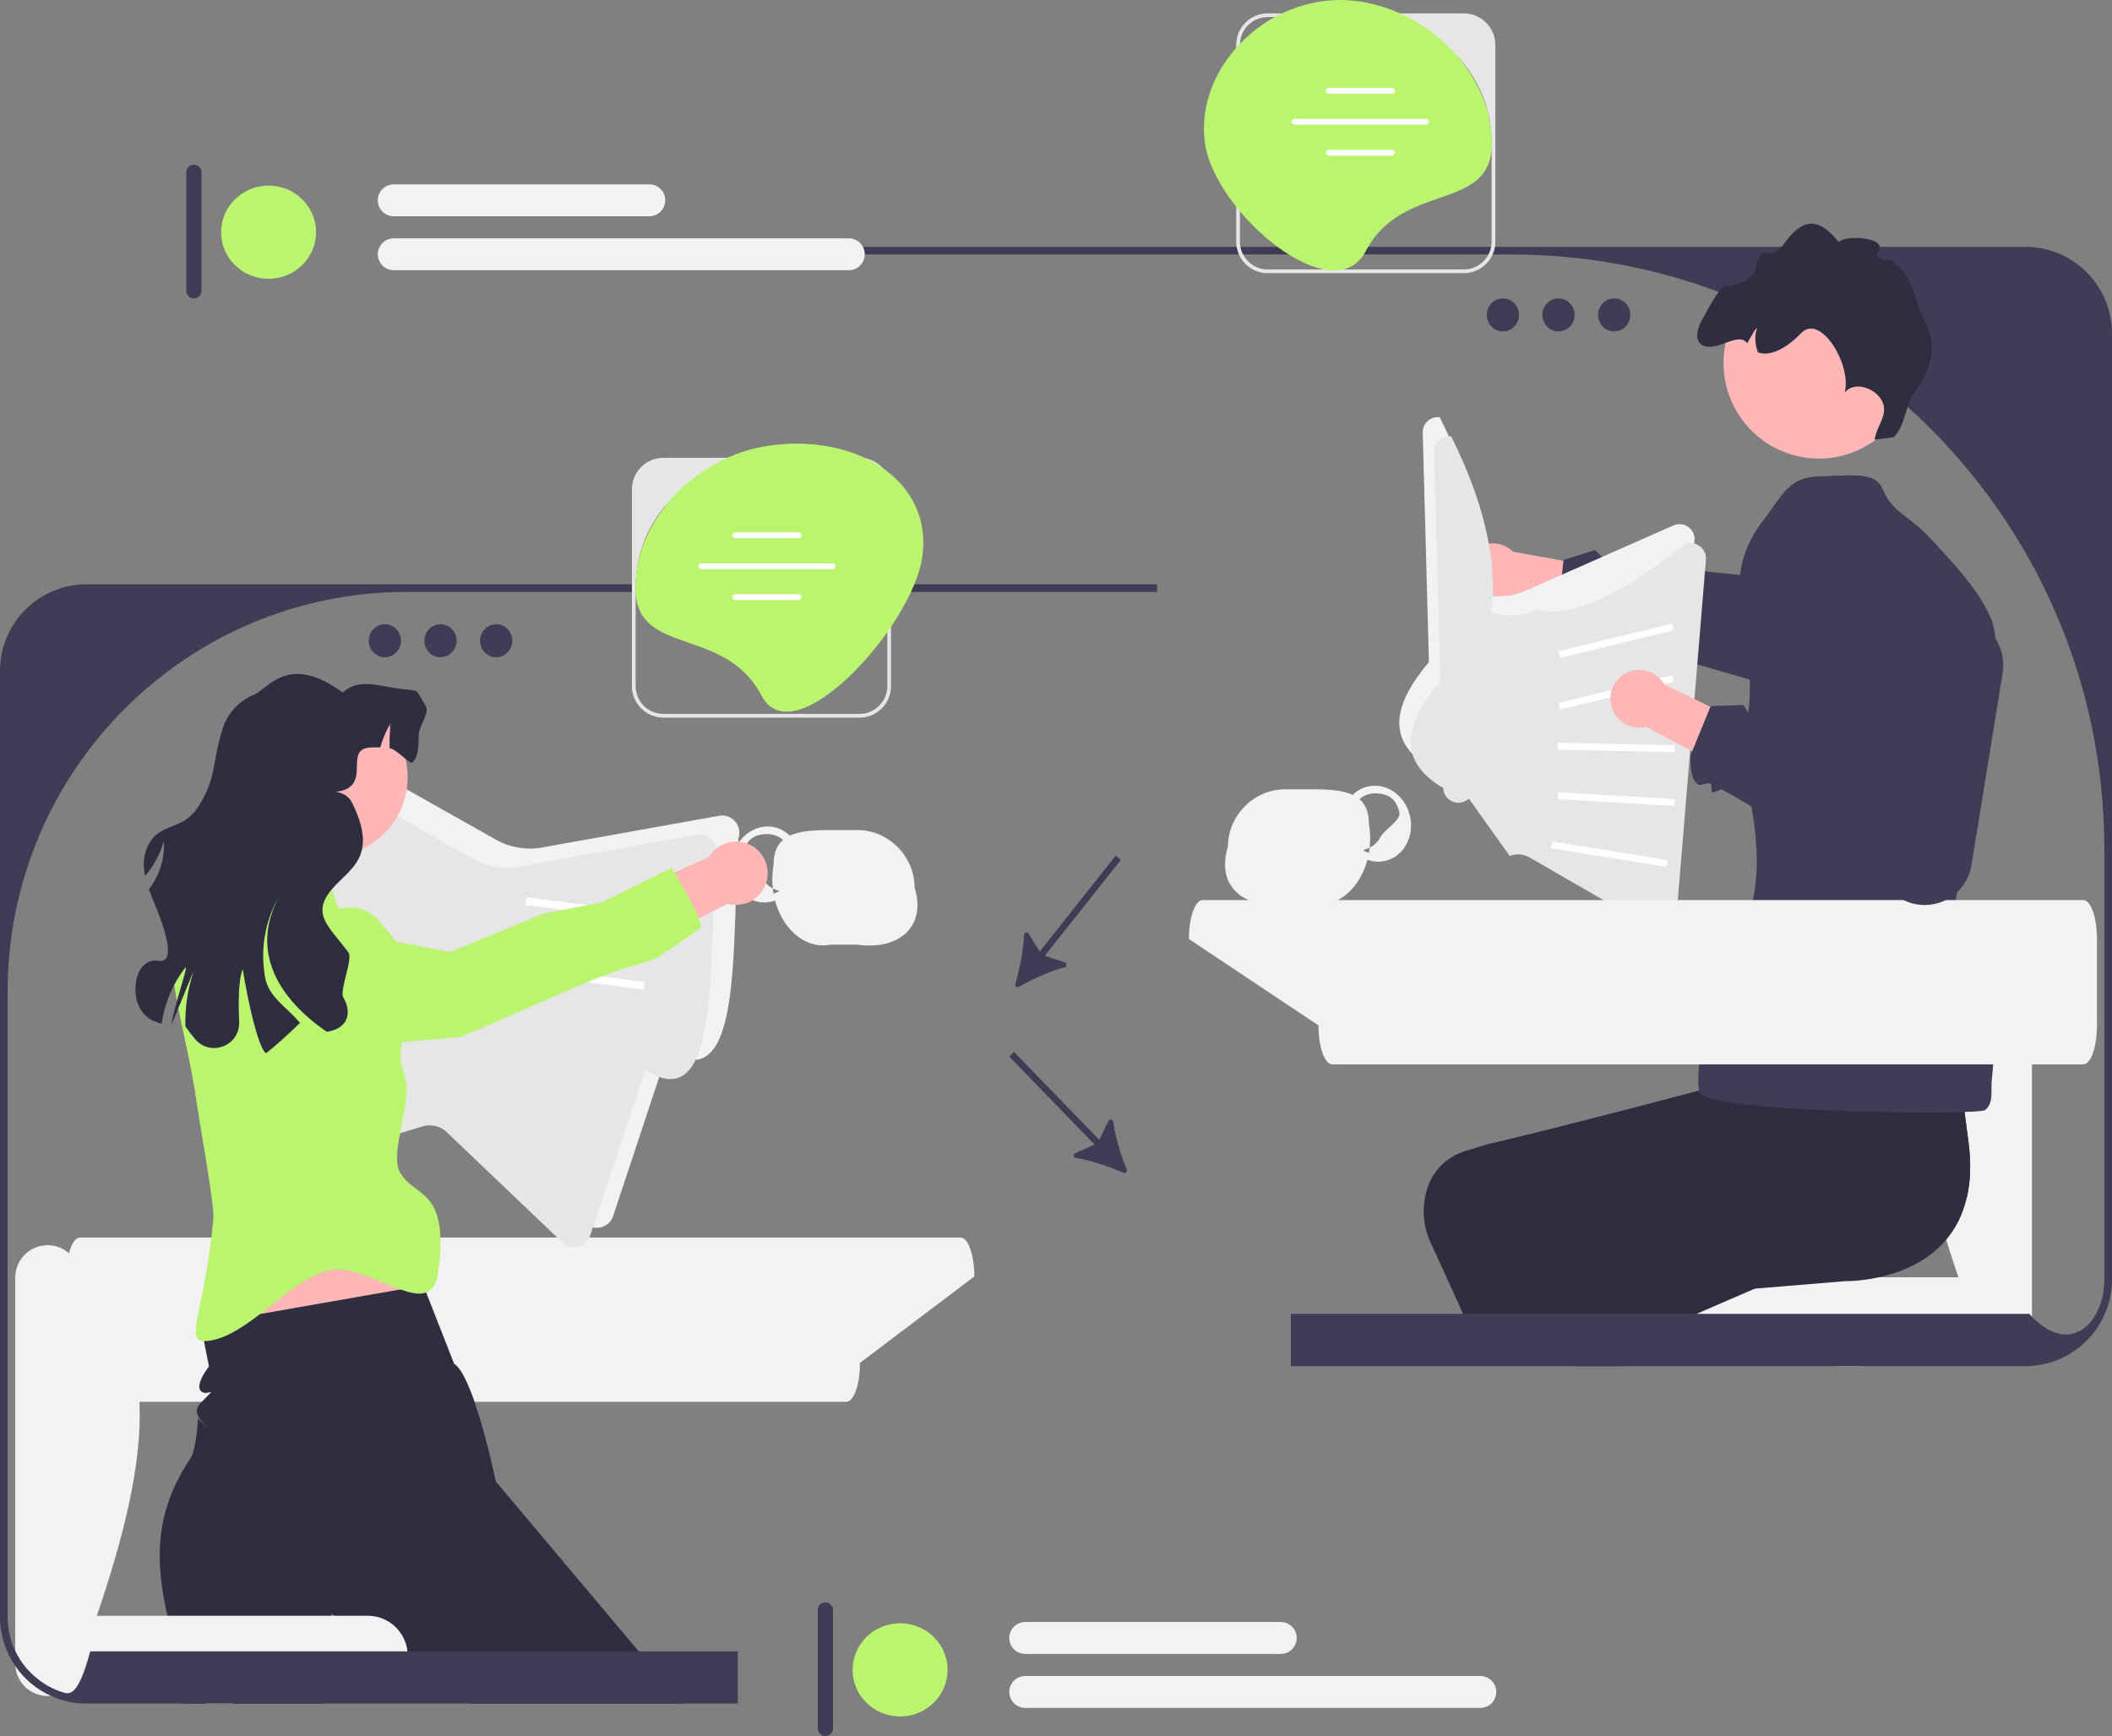 <svg width="236" height="194" viewBox="0 0 236 194" fill="none" xmlns="http://www.w3.org/2000/svg">
<rect x="0" y="0" width="236" height="194" fill="#808080" stroke="none"/>
<g clip-path="url(#clip0_1_253)">
<path d="M207.87 144.66H205.183V152.66H207.87V144.66Z" fill="#F2F2F2"/>
<path d="M221.493 150.814H191.562C189.337 150.814 187.533 149.006 187.533 146.775C187.533 144.544 189.337 142.736 191.562 142.736H221.493C223.719 142.736 225.523 144.544 225.523 146.775C225.523 149.006 223.719 150.814 221.493 150.814Z" fill="#F2F2F2"/>
<path d="M223.796 150.814C225.597 150.814 227.058 149.35 227.058 147.544V108.69C227.058 106.884 225.597 105.42 223.796 105.42C221.994 105.42 220.534 106.884 220.534 108.69C210.627 116.29 214.654 131.417 220.534 147.544C220.534 149.35 221.994 150.814 223.796 150.814Z" fill="#F2F2F2"/>
<path d="M219.797 133.736C219.354 135.726 218.52 137.297 217.472 138.534C215.339 141.066 212.316 142.214 209.931 142.735C207.789 143.205 206.163 143.166 206.163 143.166L196.092 143.999L188.133 144.656L180.136 145.318C180.592 147.239 181.026 149.446 181.439 151.806C181.486 152.088 181.537 152.374 181.589 152.66H165.348L165.075 151.806L163.406 146.62L160.021 139.205C159.403 137.997 159.092 136.678 159.092 135.35C159.092 134.466 159.233 133.587 159.51 132.733C159.514 132.72 159.514 132.708 159.518 132.695C160.17 130.723 161.779 129.211 163.772 128.609L166.178 127.879C173 126.283 182.559 123.794 189.849 121.865C195.939 120.251 200.44 119.022 200.44 119.022L200.452 118.936L201.713 110.296L214.279 109.191L218.362 108.828C218.362 108.828 218.273 109.255 218.307 110.787C218.307 110.881 218.307 110.979 218.311 111.077C218.32 111.376 218.333 111.718 218.35 112.098C218.354 112.226 218.362 112.358 218.371 112.495C218.384 112.759 218.401 113.041 218.422 113.344C218.422 113.365 218.422 113.387 218.426 113.408C218.448 113.788 218.477 114.202 218.516 114.646C218.524 114.83 218.541 115.017 218.558 115.21C218.639 116.179 218.741 117.288 218.873 118.552C218.882 118.68 218.895 118.808 218.912 118.936C218.929 119.137 218.95 119.338 218.971 119.542C219.014 119.901 219.052 120.268 219.095 120.652C219.099 120.691 219.103 120.725 219.108 120.763C219.146 121.101 219.188 121.446 219.227 121.805C219.274 122.193 219.32 122.59 219.372 122.996C219.401 123.269 219.435 123.551 219.474 123.841C219.491 123.978 219.508 124.119 219.525 124.259C219.546 124.409 219.563 124.563 219.584 124.716C219.619 124.989 219.653 125.271 219.691 125.557C219.772 126.193 219.861 126.851 219.951 127.534C220.279 129.954 220.185 132.007 219.797 133.736Z" fill="#2F2E41"/>
<path d="M219.797 133.736L216.506 135.162L199.009 142.735L196.092 143.999L188.93 147.098C189.134 148.178 189.351 149.245 189.585 150.295C189.696 150.803 189.807 151.307 189.926 151.806C189.994 152.092 190.058 152.374 190.13 152.66H175.636L175.525 151.806L175.103 148.464C174.264 147.712 173.77 146.274 173.472 144.746C173.174 143.222 173.068 141.595 172.995 140.468C172.995 140.455 172.995 140.438 172.991 140.426C172.872 138.342 176.93 136.959 178.552 135.662L180.545 135C184.663 132.135 190.782 127.798 196.705 123.585C198.949 121.988 201.168 120.409 203.233 118.936C209.654 114.352 214.653 110.77 214.653 110.77L214.279 109.191L218.362 108.828C218.362 108.828 218.273 109.255 218.307 110.787C218.307 110.881 218.307 110.979 218.311 111.077C218.32 111.38 218.333 111.718 218.35 112.098C218.354 112.226 218.362 112.358 218.371 112.495C218.384 112.759 218.401 113.041 218.422 113.344C218.422 113.365 218.422 113.387 218.426 113.408C218.448 113.788 218.477 114.202 218.516 114.646C218.524 114.83 218.541 115.017 218.558 115.21C218.635 116.179 218.737 117.284 218.873 118.552C218.882 118.68 218.895 118.808 218.912 118.936C218.929 119.137 218.95 119.338 218.971 119.542C219.014 119.901 219.052 120.272 219.095 120.652C219.099 120.691 219.103 120.725 219.108 120.763C219.146 121.101 219.188 121.446 219.227 121.805C219.274 122.193 219.32 122.59 219.372 122.996C219.406 123.273 219.44 123.555 219.474 123.841C219.491 123.978 219.508 124.119 219.525 124.259C219.546 124.409 219.563 124.563 219.584 124.716C219.619 124.989 219.653 125.271 219.691 125.557C219.772 126.193 219.861 126.851 219.951 127.534C220.279 129.954 220.185 132.007 219.797 133.736Z" fill="#2F2E41"/>
<path d="M222.418 113.213C223.087 116.077 222.818 118.041 222.554 120.841C222.456 121.874 222.793 123.36 221.792 124.056C220.936 124.641 190.145 124.363 189.86 121.973C189.536 119.27 190.166 116.436 191.482 113.998C193.862 109.584 195.225 104.18 195.923 100.342C197.401 92.279 194.071 87.899 195.315 79.856C195.527 78.486 195.57 77.188 195.519 75.946C195.349 71.63 194.02 67.968 194.442 64.249C194.616 62.721 195.085 61.184 196.051 59.588C196.337 59.114 196.664 58.636 197.043 58.154C199.241 55.345 199.815 53.227 203.631 53.232C204.214 53.232 204.836 53.193 205.466 53.163C206.475 53.108 207.506 53.069 208.417 53.232C210.606 53.62 210.12 54.999 211.534 56.51L212.079 57.056C213.442 58.132 214.621 58.973 215.814 60.271C218.207 62.875 221.047 65.803 222.456 69.056C223.41 71.263 222.831 74.635 222.805 77.043C222.776 80.138 221.822 82.738 221.026 85.688C220.331 88.249 220.148 90.938 219.676 93.555C219.067 96.94 218.513 100.278 218.232 103.689C218.015 106.366 221.779 101.939 221.788 104.62C221.796 107.399 221.788 110.524 222.418 113.213Z" fill="#3F3D56"/>
<path d="M169.081 61.656L178.563 63.357L178.349 68.923L168.388 66.766C168.116 66.919 167.819 67.035 167.499 67.105C165.759 67.486 164.041 66.382 163.66 64.638C163.28 62.894 164.382 61.171 166.122 60.79C167.231 60.547 168.33 60.91 169.081 61.656Z" fill="#FFB6B6"/>
<path d="M207.059 74.721C206.641 75.575 205.994 76.313 205.164 76.851C203.937 77.645 202.498 77.863 201.165 77.573C201.003 77.538 200.454 77.385 199.611 77.137C199.466 77.094 199.313 77.052 199.151 77.005C198.193 76.727 196.945 76.36 195.519 75.946C194.105 75.532 192.504 75.067 190.848 74.589L190.839 74.593C190.337 74.439 189.817 74.29 189.302 74.14H189.293C185.44 73.043 181.407 71.925 178.469 71.208C178.333 71.169 177.626 71.848 177.494 71.814C177.29 71.763 177.251 70.981 177.06 70.934C176.647 70.832 176.106 71.477 175.765 71.391C174.526 71.088 174.032 68.446 174.032 68.446L174.087 68.002L174.709 62.666L174.718 62.572L178.222 61.466L179.389 62.597L181.007 61.923L182.514 63.054L185.593 63.361L186.922 63.498L187.011 63.502L194.442 64.249L196.63 64.471C196.456 63.584 196.319 62.704 196.222 61.837C196.196 61.594 196.17 61.355 196.153 61.116L196.149 61.112C196.102 60.6 196.072 60.096 196.051 59.588C196.337 59.114 196.664 58.636 197.043 58.154C199.241 55.345 199.815 53.227 203.631 53.232C204.214 53.232 204.836 53.193 205.466 53.163L206.45 61.897L207.531 71.502L207.565 71.814C207.676 72.838 207.493 73.841 207.059 74.721Z" fill="#3F3D56"/>
<path d="M188.645 58.886C188.159 58.536 187.537 58.472 186.988 58.715L170.441 66.028C168.933 66.694 167.23 66.813 165.646 66.365L165.403 66.297C166.092 60.159 164.334 53.554 160.881 46.626C160.434 46.566 159.987 46.685 159.625 46.967C159.199 47.3 158.961 47.804 158.978 48.35L159.497 67.586L159.672 73.972C155.898 78.504 154.533 82.697 159.995 85.929C160.012 86.531 160.34 87.069 160.868 87.359C161.396 87.654 162.022 87.645 162.542 87.338L162.878 87.137L167.422 93.519C167.724 93.399 168.039 93.34 168.358 93.34C168.797 93.34 169.236 93.451 169.627 93.677L177.893 98.445L183.522 101.694C184.024 101.984 184.633 101.997 185.149 101.728C185.664 101.455 185.996 100.947 186.047 100.366L186.205 98.445L186.728 92.127L187.589 81.703L187.997 76.73L188.061 75.987L189.347 60.401C189.398 59.799 189.134 59.232 188.645 58.886Z" fill="#F2F2F2"/>
<path d="M189.922 61.02C189.437 60.67 188.815 60.606 188.266 60.849C182.28 65.47 176.491 69.173 171.718 68.162C170.211 68.828 168.508 68.948 166.923 68.499L166.681 68.431C167.37 62.294 165.611 55.689 162.159 48.76C161.711 48.7 161.264 48.82 160.902 49.102C160.477 49.435 160.238 49.938 160.255 50.485L160.775 69.72L160.949 76.106C157.175 80.638 155.811 84.832 161.273 88.063C161.29 88.665 161.618 89.203 162.146 89.493C162.674 89.788 163.3 89.779 163.819 89.472L164.156 89.271L168.699 95.653C169.001 95.534 169.317 95.474 169.636 95.474C170.075 95.474 170.513 95.585 170.905 95.811L179.17 100.58L184.799 103.828C185.302 104.118 185.911 104.131 186.426 103.862C186.941 103.589 187.273 103.081 187.324 102.501L187.482 100.58L188.006 94.262L188.866 83.837L189.275 78.864L189.339 78.121L190.625 62.536C190.676 61.934 190.412 61.366 189.922 61.02Z" fill="#E6E6E6"/>
<path d="M186.854 69.678L174.155 72.774L174.336 73.522L187.036 70.425L186.854 69.678Z" fill="white"/>
<path d="M186.854 75.448L174.155 78.545L174.336 79.292L187.036 76.196L186.854 75.448Z" fill="white"/>
<path d="M174.07 83.003L174.054 83.772L187.121 84.048L187.137 83.279L174.07 83.003Z" fill="white"/>
<path d="M174.094 88.532L174.049 89.3L187.097 90.06L187.141 89.292L174.094 88.532Z" fill="white"/>
<path d="M173.436 94.033L173.315 94.793L186.219 96.869L186.341 96.109L173.436 94.033Z" fill="white"/>
<path d="M134.385 100.58H232.789C233.636 100.58 234.322 102.528 234.322 104.931V114.585C234.322 116.988 233.636 118.936 232.789 118.936H148.863C148.016 118.936 147.33 116.988 147.33 114.585L132.853 104.931C132.853 102.528 133.539 100.58 134.385 100.58Z" fill="#F2F2F2"/>
<path d="M205.06 38.933C204.992 38.813 204.919 38.698 204.843 38.587C204.77 38.472 204.689 38.361 204.609 38.254C204.57 38.199 204.532 38.147 204.489 38.1C204.106 37.609 203.68 37.212 203.246 36.974C203.216 36.956 203.186 36.939 203.157 36.926C203.088 36.888 203.02 36.858 202.948 36.833C202.816 36.781 202.684 36.743 202.548 36.726C202.484 36.717 202.42 36.713 202.356 36.713C202.309 36.713 202.262 36.717 202.215 36.722C202.19 36.726 202.16 36.73 202.13 36.734C202.096 36.739 202.058 36.747 202.024 36.756C201.985 36.764 201.947 36.777 201.913 36.79C201.879 36.803 201.841 36.816 201.807 36.833C201.768 36.85 201.73 36.867 201.696 36.888C201.658 36.91 201.624 36.931 201.589 36.952C201.551 36.978 201.517 37.003 201.483 37.029C202.786 37.767 204.064 38.553 205.307 39.377C205.23 39.223 205.149 39.078 205.06 38.933Z" fill="#3F3D56"/>
<path d="M205.06 38.933C204.992 38.813 204.919 38.698 204.843 38.587C204.77 38.472 204.689 38.361 204.609 38.254C204.57 38.199 204.532 38.147 204.489 38.1C204.106 37.609 203.68 37.212 203.246 36.974C203.216 36.956 203.186 36.939 203.157 36.926C203.088 36.888 203.02 36.858 202.948 36.833C202.816 36.781 202.684 36.743 202.548 36.726C202.484 36.717 202.42 36.713 202.356 36.713C202.309 36.713 202.262 36.717 202.215 36.722C202.19 36.726 202.16 36.73 202.13 36.734C202.096 36.739 202.058 36.747 202.024 36.756C201.985 36.764 201.947 36.777 201.913 36.79C201.879 36.803 201.841 36.816 201.807 36.833C201.768 36.85 201.73 36.867 201.696 36.888C201.658 36.91 201.624 36.931 201.589 36.952C201.551 36.978 201.517 37.003 201.483 37.029C202.786 37.767 204.064 38.553 205.307 39.377C205.23 39.223 205.149 39.078 205.06 38.933Z" fill="#3F3D56"/>
<path d="M226.338 27.582H88.453V28.436H168.857C177.02 28.436 184.833 29.913 192.055 32.619H192.06C193.052 32.991 194.027 33.383 194.994 33.802C197.225 34.758 199.388 35.838 201.483 37.029C202.786 37.767 204.064 38.553 205.307 39.377C207.964 41.131 210.485 43.074 212.852 45.187L212.857 45.191C212.963 45.281 213.065 45.37 213.168 45.468C226.662 57.63 235.148 75.269 235.148 94.893V142.973C235.148 147.745 231.376 151.63 227.058 147.135C226.96 147.033 226.862 146.93 226.764 146.819H144.236V152.659H226.338C231.665 152.659 236 148.313 236 142.973V37.268C236 31.928 231.665 27.582 226.338 27.582Z" fill="#3F3D56"/>
<path d="M205.06 38.933C204.992 38.813 204.919 38.698 204.843 38.587C204.77 38.472 204.689 38.361 204.609 38.254C204.57 38.199 204.532 38.147 204.489 38.1C204.106 37.609 203.68 37.212 203.246 36.974C203.216 36.956 203.186 36.939 203.157 36.926C203.088 36.888 203.02 36.858 202.948 36.833C202.816 36.781 202.684 36.743 202.548 36.726C202.484 36.717 202.42 36.713 202.356 36.713C202.309 36.713 202.262 36.717 202.215 36.722C202.19 36.726 202.16 36.73 202.13 36.734C202.096 36.739 202.058 36.747 202.024 36.756C201.985 36.764 201.947 36.777 201.913 36.79C201.879 36.803 201.841 36.816 201.807 36.833C201.768 36.85 201.73 36.867 201.696 36.888C201.658 36.91 201.624 36.931 201.589 36.952C201.551 36.978 201.517 37.003 201.483 37.029C202.786 37.767 204.064 38.553 205.307 39.377C205.23 39.223 205.149 39.078 205.06 38.933Z" fill="#3F3D56"/>
<path d="M205.06 38.933C204.992 38.813 204.919 38.698 204.843 38.587C204.77 38.472 204.689 38.361 204.609 38.254C204.57 38.199 204.532 38.147 204.489 38.1C204.106 37.609 203.68 37.212 203.246 36.974C203.216 36.956 203.186 36.939 203.157 36.926C203.088 36.888 203.02 36.858 202.948 36.833C202.816 36.781 202.684 36.743 202.548 36.726C202.484 36.717 202.42 36.713 202.356 36.713C202.309 36.713 202.262 36.717 202.215 36.722C202.19 36.726 202.16 36.73 202.13 36.734C202.096 36.739 202.058 36.747 202.024 36.756C201.985 36.764 201.947 36.777 201.913 36.79C201.879 36.803 201.841 36.816 201.807 36.833C201.768 36.85 201.73 36.867 201.696 36.888C201.658 36.91 201.624 36.931 201.589 36.952C201.551 36.978 201.517 37.003 201.483 37.029C202.786 37.767 204.064 38.553 205.307 39.377C205.23 39.223 205.149 39.078 205.06 38.933Z" fill="#3F3D56"/>
<path d="M205.06 38.933C204.992 38.813 204.919 38.698 204.843 38.587C204.77 38.472 204.689 38.361 204.609 38.254C204.57 38.199 204.532 38.147 204.489 38.1C204.106 37.609 203.68 37.212 203.246 36.974C203.216 36.956 203.186 36.939 203.157 36.926C203.088 36.888 203.02 36.858 202.948 36.833C202.816 36.781 202.684 36.743 202.548 36.726C202.484 36.717 202.42 36.713 202.356 36.713C202.309 36.713 202.262 36.717 202.215 36.722C202.19 36.726 202.16 36.73 202.13 36.734C202.096 36.739 202.058 36.747 202.024 36.756C201.985 36.764 201.947 36.777 201.913 36.79C201.879 36.803 201.841 36.816 201.807 36.833C201.768 36.85 201.73 36.867 201.696 36.888C201.658 36.91 201.624 36.931 201.589 36.952C201.551 36.978 201.517 37.003 201.483 37.029C202.786 37.767 204.064 38.553 205.307 39.377C205.23 39.223 205.149 39.078 205.06 38.933Z" fill="#3F3D56"/>
<path d="M201.954 51.166C202.203 51.196 202.451 51.218 202.698 51.23C203.465 51.272 204.224 51.228 204.955 51.104C207.176 50.747 209.194 49.692 210.751 48.145C212.398 46.513 213.524 44.335 213.829 41.855C214.542 36.001 210.384 30.669 204.545 29.954C198.79 29.245 193.544 33.28 192.706 38.999C192.693 39.088 192.68 39.173 192.67 39.261C191.957 45.118 196.111 50.447 201.954 51.166Z" fill="#FFB6B6"/>
<path d="M190.305 38.608C191.818 39.357 194.289 37 195.236 38.356C195.39 38.063 195.559 37.78 195.727 37.512C195.879 37.272 196.096 36.76 196.347 36.672C196.029 37.441 196.1 38.483 196.43 39.375C197.922 39.934 199.875 38.697 201.256 37.234C203.424 34.939 206.965 40.823 206.127 43.868C207.193 42.564 209.505 43.299 210.288 44.791C211.071 46.278 209.748 47.47 209.465 49.13L211.601 48.858C212.949 47.542 212.855 45.325 213.964 43.8C215.818 41.247 216.536 38.643 215.143 36.009C213.907 33.681 213.791 30.666 211.524 29.324C212.514 28.838 208.991 29.597 209.932 28.014C210.877 26.435 205.839 26.243 205.51 27.089C204.07 25.362 202.618 24.223 200.847 25.607C199.108 26.969 199.288 28.4 197.245 28.272C196.286 28.212 196.392 30.004 195.822 30.785C195.255 31.562 193.053 32.061 192.946 31.978C192.364 31.522 190.385 35.406 190.385 35.406C190.385 35.406 188.78 37.848 190.305 38.608Z" fill="#2F2E41"/>
<path d="M163.577 1.495H141.651C139.714 1.495 138.138 3.079 138.138 5.021V27.002C138.138 27.198 138.155 27.394 138.185 27.582C138.236 27.881 138.321 28.167 138.44 28.436C138.99 29.665 140.225 30.523 141.651 30.523H163.577C165.003 30.523 166.238 29.665 166.787 28.436C166.911 28.167 166.996 27.881 167.043 27.582C167.077 27.394 167.094 27.198 167.094 27.002V5.021C167.094 3.079 165.514 1.495 163.577 1.495ZM166.323 28.436C165.808 29.43 164.773 30.109 163.577 30.109H141.651C140.455 30.109 139.42 29.43 138.905 28.436C138.764 28.171 138.662 27.885 138.606 27.582C138.568 27.394 138.551 27.198 138.551 27.002V5.021C138.551 4.974 138.551 4.932 138.56 4.889V4.885C138.628 3.228 139.986 1.909 141.651 1.909H152.705C156.772 1.909 160.434 3.655 162.989 6.439C163.002 6.456 163.014 6.468 163.027 6.481L163.049 6.503C164.786 8.415 165.999 10.823 166.464 13.482C166.481 13.585 166.502 13.683 166.515 13.785C166.519 13.806 166.519 13.828 166.523 13.845C166.625 14.524 166.677 15.215 166.677 15.92V27.002C166.677 27.198 166.659 27.394 166.621 27.582C166.566 27.885 166.464 28.171 166.323 28.436Z" fill="#E6E6E6"/>
<path d="M166.704 16.011C166.704 8.21 159.733 1.386 152.045 0.178C142.314 -1.351 133.367 7.246 134.655 16.057C135.782 23.776 148.999 34.972 152.614 28.064C156.75 20.158 166.704 23.813 166.704 16.011Z" fill="#BBF46E"/>
<path d="M155.533 9.824H148.456C148.277 9.824 148.132 9.969 148.132 10.149C148.132 10.328 148.277 10.473 148.456 10.473H155.533C155.712 10.473 155.856 10.328 155.856 10.149C155.856 9.969 155.712 9.824 155.533 9.824Z" fill="white"/>
<path d="M155.533 16.744H148.456C148.277 16.744 148.132 16.889 148.132 17.064C148.132 17.243 148.277 17.393 148.456 17.393H155.533C155.712 17.393 155.856 17.243 155.856 17.064C155.856 16.889 155.712 16.744 155.533 16.744Z" fill="white"/>
<path d="M159.331 13.286H144.657C144.479 13.286 144.334 13.431 144.334 13.611C144.334 13.79 144.479 13.935 144.657 13.935H159.331C159.51 13.935 159.655 13.79 159.655 13.611C159.655 13.431 159.51 13.286 159.331 13.286Z" fill="white"/>
<path d="M185.98 76.489L194.65 80.698L192.943 85.998L183.934 81.221C183.632 81.295 183.314 81.326 182.987 81.307C181.209 81.202 179.853 79.672 179.957 77.89C180.061 76.108 181.587 74.748 183.365 74.853C184.498 74.92 185.459 75.567 185.98 76.489Z" fill="#FFB6B6"/>
<path d="M222.953 71.27V71.266C222.135 69.981 220.811 69.029 219.206 68.725L217.996 68.495C215.016 74.07 212.261 79.765 211.745 86.672L199.107 81.698L198.536 81.477L197.391 79.978L195.649 80.187L195.343 79.658V79.654L194.832 78.787L191.161 78.902L191.127 78.984L191.123 78.988L189.334 83.351L189.33 83.355L189.087 83.953L188.917 84.367C188.917 84.367 188.811 85.545 189.07 86.527V86.535C189.198 87.026 189.42 87.466 189.79 87.675C190.097 87.846 190.791 87.372 191.161 87.581C191.332 87.679 191.157 88.448 191.34 88.55C191.459 88.618 192.319 88.157 192.443 88.226C193.422 88.776 194.529 89.425 195.709 90.125C196.309 90.484 196.927 90.851 197.557 91.235C204.123 95.192 211.928 100.17 212.576 100.511C212.623 100.537 212.669 100.558 212.716 100.58C213.891 101.164 215.28 101.31 216.621 100.9C216.902 100.814 217.17 100.708 217.422 100.58C217.886 100.353 218.307 100.059 218.673 99.713C219.517 98.936 220.091 97.886 220.292 96.704L223.775 75.265C224.009 73.823 223.681 72.414 222.953 71.27Z" fill="#3F3D56"/>
<path d="M157.538 91.128C157.138 89.497 155.942 88.289 154.545 87.922C153.987 87.768 153.395 87.751 152.808 87.896C152.177 88.05 151.611 88.37 151.155 88.827C149.993 88.281 148.375 88.2 146.578 88.2H143.597C140.071 88.2 137.21 91.188 137.21 94.603C136.29 97.608 137.427 99.67 139.518 100.579C140.655 101.074 142.073 101.228 143.597 101.006H146.578C147.613 101.202 148.6 101.032 149.482 100.579C151.036 99.785 152.258 98.12 152.799 96.076C153.187 96.212 153.591 96.289 154.004 96.289C154.277 96.289 154.553 96.255 154.826 96.191C155.831 95.943 156.665 95.273 157.176 94.308C157.679 93.356 157.807 92.229 157.538 91.128ZM154.294 93.48C154 94.039 153.57 94.466 153.05 94.727C153.033 94.897 153.008 95.068 152.982 95.235C153.174 95.311 153.084 95.307 152.923 95.269C152.641 95.2 152.143 95.017 152.497 94.931C152.688 94.885 152.876 94.816 153.05 94.727C153.144 93.864 153.127 92.959 152.965 92.041C152.965 90.735 152.573 89.873 151.905 89.301C152.224 89.023 152.595 88.827 153.008 88.725C153.216 88.673 153.425 88.648 153.629 88.648C153.889 88.648 154.136 88.665 154.366 88.707C155.358 88.882 156.057 89.467 156.372 90.761C156.589 91.657 154.698 92.716 154.294 93.48Z" fill="#F2F2F2"/>
<path d="M102.197 99.16C102.197 95.745 99.335 92.757 95.809 92.757H92.829C91.134 92.757 89.597 92.83 88.456 93.295C88.383 93.325 88.319 93.355 88.251 93.385C87.791 92.928 87.229 92.608 86.599 92.454C85.462 92.177 84.304 92.497 83.401 93.231C82.677 93.816 82.115 94.665 81.868 95.686C81.6 96.787 81.728 97.914 82.23 98.866C82.49 99.357 82.831 99.767 83.239 100.087C83.631 100.398 84.087 100.625 84.581 100.748C84.853 100.812 85.13 100.847 85.403 100.847C85.816 100.847 86.22 100.77 86.608 100.633C86.961 101.978 87.612 103.156 88.456 104.031C89.627 105.248 91.168 105.88 92.829 105.564H95.809C100.144 106.191 103.615 103.796 102.197 99.16ZM86.442 96.599C86.28 97.517 86.263 98.422 86.356 99.284C86.531 99.374 86.718 99.442 86.91 99.489C87.468 99.626 85.905 99.997 86.424 99.792C86.399 99.626 86.373 99.455 86.356 99.284C85.999 99.105 85.688 98.849 85.432 98.524C85.313 98.375 85.207 98.213 85.113 98.038C84.708 97.274 82.818 96.215 83.035 95.318C83.252 94.435 83.648 93.88 84.193 93.564C84.193 93.56 84.197 93.56 84.197 93.56C84.632 93.308 85.16 93.205 85.773 93.205C85.982 93.205 86.19 93.231 86.399 93.282C86.812 93.385 87.182 93.581 87.502 93.859C86.833 94.43 86.442 95.293 86.442 96.599Z" fill="#F2F2F2"/>
<path d="M8.935 138.292H107.34C108.186 138.292 108.872 140.24 108.872 142.643L96.097 152.297C96.097 154.7 95.412 156.648 94.565 156.648H8.935C8.089 156.648 7.403 154.7 7.403 152.297V142.643C7.403 140.24 8.089 138.292 8.935 138.292Z" fill="#F2F2F2"/>
<path d="M49.612 95.088L51.346 106.65L44.896 108.564L43.497 96.275C43.217 96.022 42.968 95.725 42.764 95.384C41.653 93.532 42.249 91.128 44.097 90.014C45.944 88.9 48.343 89.498 49.454 91.35C50.163 92.531 50.174 93.936 49.612 95.088Z" fill="#FFB6B6"/>
<path d="M53.189 111.475C53.649 116.696 50.553 114.412 48.117 119.509C47.193 121.443 44.451 121.157 43.433 122.924C41.883 125.613 43.31 137.69 40.559 139.175C37.796 140.669 36.497 136.349 34.312 134.125C32.175 131.948 29.671 132.802 27.844 130.373C26.005 127.936 23.922 125.763 22.083 123.338C22.044 123.291 22.01 123.24 21.976 123.193C21.133 116.542 18.387 108.709 19.536 105.174C21.057 104.619 22.696 104.248 23.978 104.261C26.337 104.29 25.34 105.58 27.367 106.596C29.07 107.449 31.174 111.915 32.818 112.909C33.989 113.614 36.88 119.21 38.392 118.728C40.866 117.938 43.301 106.519 42.722 104.427C42.233 102.681 39.788 100.495 39.72 98.737C39.716 98.673 39.716 98.604 39.72 98.54C42.177 99.424 46.742 97.17 49.259 97.985C51.056 98.57 53.176 100.769 53.3 102.643C53.427 104.564 53.019 109.55 53.189 111.475Z" fill="#BBF46E"/>
<path d="M82.149 91.795C81.702 91.278 81.034 91.039 80.361 91.159L60.607 94.698C58.823 95.022 56.962 94.706 55.382 93.814L52.453 92.162L46.968 89.067L45.903 88.469L41.441 85.951L40.04 85.161C39.503 84.858 38.869 84.828 38.307 85.084C37.745 85.336 37.349 85.831 37.221 86.433L35.837 92.918L35.735 93.383L34.956 97.041L33.005 106.155L32.699 107.602L32.562 108.23L31.566 112.904L31.379 113.767L28.734 126.15L28.504 127.222C28.377 127.824 28.53 128.43 28.93 128.882C28.973 128.938 29.024 128.989 29.079 129.04C29.586 129.51 30.28 129.668 30.936 129.467L31.489 129.297L35.658 128.029L45.209 125.126L47.253 124.503L49.766 123.739C50.03 123.657 50.298 123.619 50.566 123.619C51.269 123.619 51.959 123.884 52.478 124.383L64.827 136.157L65.372 136.677C65.849 137.134 66.517 137.309 67.156 137.147C67.705 137.01 68.153 136.652 68.4 136.157C68.446 136.071 68.485 135.982 68.514 135.888L71.968 125.472L72.56 123.687L74.484 117.882L74.638 117.421C83.084 122.829 81.715 105.755 82.52 93.66C82.737 93.011 82.596 92.311 82.149 91.795Z" fill="#F2F2F2"/>
<path d="M79.594 93.929C79.147 93.413 78.479 93.174 77.806 93.293L58.052 96.832C56.268 97.156 54.407 96.841 52.827 95.948L49.898 94.296L44.413 91.201L43.349 90.604L38.886 88.085L37.485 87.296C36.948 86.992 36.314 86.963 35.752 87.219C35.19 87.471 34.794 87.966 34.666 88.568L33.282 95.052L33.18 95.517L32.401 99.176L30.45 108.29L30.144 109.737L30.008 110.364L29.011 115.039L28.824 115.901L26.179 128.285L25.95 129.356C25.822 129.958 25.975 130.564 26.375 131.017C26.418 131.072 26.469 131.124 26.524 131.175C27.031 131.644 27.725 131.802 28.381 131.602L28.934 131.431L33.103 130.163L42.654 127.26L44.698 126.637L47.211 125.873C47.475 125.792 47.743 125.753 48.011 125.753C48.714 125.753 49.404 126.018 49.923 126.518L62.272 138.291L62.817 138.812C63.294 139.269 63.962 139.444 64.601 139.281C65.15 139.145 65.598 138.786 65.844 138.291C65.891 138.206 65.93 138.116 65.96 138.022L69.413 127.606L70.005 125.822L71.93 120.016L72.083 119.555C80.529 124.963 79.16 107.889 79.965 95.795C80.182 95.146 80.041 94.446 79.594 93.929Z" fill="#E6E6E6"/>
<path d="M23.843 131.338L24.247 148.502L48.514 147.832L43.61 128.835L23.843 131.338Z" fill="#FFB6B6"/>
<path d="M52.597 190.371C52.891 188.98 51.946 190.107 51.307 189.518L51.256 189.466C50.562 188.694 49.689 188.348 49.702 187.388C49.714 186.427 48.045 187.285 47.108 186.346C46.908 186.145 46.338 185.757 45.558 185.27C43.135 183.759 38.72 181.292 37.395 180.553C37.148 180.417 37.008 180.34 37.008 180.34C37.008 180.34 37.004 180.412 36.991 180.553C36.918 181.445 36.62 185.061 36.258 189.518C36.237 189.799 36.216 190.085 36.19 190.371H20.503C20.52 190.081 20.529 189.795 20.533 189.518C20.558 188.186 20.448 186.944 20.141 185.906C19.587 184.041 19.094 182.265 18.706 180.553C17.288 174.316 17.305 168.912 21.248 163.025C21.976 161.941 22.117 158.488 22.117 158.488C22.117 158.488 23.458 159.819 23.803 160.152C23.718 160.063 23.548 159.892 23.267 159.61C21.674 158.014 21.725 157.531 22.543 156.648C22.688 156.494 22.854 156.328 23.041 156.14C24.289 154.889 23.041 156.14 22.415 155.405C21.793 154.667 23.352 152.695 23.352 152.695L22.76 149.724L22.415 147.999L24.225 147.683L29.071 146.834L47.313 143.641L47.658 144.524L50.749 152.409C51.511 152.848 52.308 154.577 53.023 156.648C54.36 160.511 55.407 165.552 55.407 165.552L75.566 189.518L75.762 189.752C75.932 189.953 76.09 190.162 76.239 190.371H52.597Z" fill="#2F2E41"/>
<path d="M25.975 182.688H22.994V190.371H25.975V182.688Z" fill="#E6E6E6"/>
<path d="M7.877 180.553H41.091C43.561 180.553 45.563 182.56 45.563 185.035C45.563 187.511 43.561 189.518 41.091 189.518H7.877C5.408 189.518 3.406 187.511 3.406 185.035C3.406 182.56 5.408 180.553 7.877 180.553Z" fill="#F2F2F2"/>
<path d="M5.323 189.518C3.324 189.518 1.703 187.893 1.703 185.889V142.774C1.703 140.77 3.324 139.145 5.323 139.145C7.322 139.145 8.942 140.77 8.942 142.774C19.935 151.208 15.467 167.993 8.942 185.889C8.942 187.893 7.322 189.518 5.323 189.518Z" fill="#F2F2F2"/>
<path d="M48.969 142.134C48.267 147.293 43.352 142.748 38.409 141.89C33.81 141.096 28.342 149.139 23.42 149.818C20.239 150.257 22.747 147.611 23.846 136.157C23.986 134.685 22.194 124.922 21.976 123.193C21.133 116.542 18.387 108.709 19.536 105.174C19.732 104.559 20.047 104.077 20.512 103.753C22.696 102.22 23.671 100.986 25.14 98.784C26.384 96.914 27.286 95.471 29.603 95.322C31.787 95.181 34.261 95.659 36.369 96.12C38.673 96.628 36.058 96.449 36.62 97.738C36.893 98.37 37.361 100.7 37.898 101.58C39.526 101.111 41.278 101.636 42.384 102.923C43.67 104.421 44.829 105.796 45.626 107.932C46.827 111.125 43.8 116.807 45.137 119.936C46.342 122.762 43.395 128.785 44.711 131.035C46.38 133.899 50.246 132.742 48.969 142.134Z" fill="#BBF46E"/>
<path d="M58.829 100.274L58.721 101.121L73.108 102.959L73.216 102.112L58.829 100.274Z" fill="white"/>
<path d="M58.044 104.47L57.937 105.316L72.323 107.154L72.431 106.308L58.044 104.47Z" fill="white"/>
<path d="M57.618 107.885L57.511 108.731L71.897 110.569L72.005 109.723L57.618 107.885Z" fill="white"/>
<path d="M36.686 95.736C41.581 95.736 45.55 91.757 45.55 86.849C45.55 81.942 41.581 77.963 36.686 77.963C31.79 77.963 27.822 81.942 27.822 86.849C27.822 91.757 31.79 95.736 36.686 95.736Z" fill="#FFB6B6"/>
<path d="M79.218 95.755L69.606 100.13L71.333 105.984L81.331 100.996C81.661 101.085 82.008 101.127 82.367 101.115C84.317 101.049 85.845 99.41 85.779 97.455C85.713 95.5 84.078 93.968 82.128 94.034C80.884 94.077 79.814 94.76 79.218 95.755Z" fill="#FFB6B6"/>
<path d="M70.969 98.988L67.264 100.826L60.643 102.129L51.667 105.823L50.306 106.381L44.024 105.185L39.674 104.351L38.241 104.079L33.023 103.081L31.985 103.016C31.701 102.935 31.395 102.858 31.058 102.789C30.056 102.577 28.856 102.416 27.625 102.354C27.255 102.336 26.88 102.326 26.507 102.329C23.324 102.337 20.271 103.09 20.196 105.367C20.137 107.229 20.507 109.008 21.22 110.612C21.329 110.856 21.442 111.091 21.565 111.326C23.074 114.204 25.722 116.414 28.944 117.313C29.647 117.508 30.374 117.638 31.123 117.704L31.279 117.689L31.861 117.638L32.817 117.553L34.572 117.394L48.346 116.154L49.992 116.007L51.519 115.867L51.554 115.851C53.503 115.013 58.884 112.699 64.316 110.304C69.294 108.107 71.394 107.836 72.876 107.254C73.17 107.139 73.438 107.015 73.702 106.858C73.939 106.714 78.26 103.758 78.284 103.698C78.362 103.515 78.275 103.128 78.079 102.618C77.523 101.148 76.095 98.706 75.375 97.506L75.046 96.967L70.969 98.988Z" fill="#BBF46E"/>
<path d="M9.662 65.293C4.326 65.293 0 69.63 0 74.98V180.684C0 182.725 0.634 184.625 1.716 186.187C2.704 187.621 4.071 188.774 5.668 189.5H5.68C6.898 190.059 8.24 190.37 9.662 190.37H82.447V184.531H10.088C8.734 189.517 7.835 189.371 6.996 189.103C5.991 188.787 5.063 188.291 4.254 187.651C4.245 187.651 4.245 187.647 4.245 187.643C3.164 186.806 2.295 185.726 1.703 184.475C1.158 183.327 0.852 182.042 0.852 180.684V110.828C0.852 86.152 20.806 66.147 45.421 66.147H129.287V65.293L9.662 65.293Z" fill="#3F3D56"/>
<path d="M46.793 82.088C46.789 83.001 46.785 84.798 45.997 85.251L45.793 85.153C45.656 85.067 45.486 84.935 45.303 84.785C44.741 84.324 44.026 83.688 43.536 83.603C43.51 82.835 43.532 82.066 43.608 81.302C43.63 81.118 43.651 80.935 43.676 80.751C43.604 80.875 43.536 80.999 43.468 81.127C43.063 81.887 42.731 82.689 42.488 83.513C41.679 83.522 40.598 83.411 40.159 84.09C39.525 85.076 40.432 87.176 38.886 88.085C38.558 88.277 38.119 88.418 37.536 88.482C38.149 88.58 38.928 88.879 39.32 89.665C40.129 91.287 40.819 93.165 40.453 94.894C40.398 95.15 40.321 95.402 40.219 95.65C39.597 97.152 38.158 98.117 37.102 99.355C37.08 99.376 37.063 99.398 37.046 99.419C36.233 100.392 35.961 101.191 36.046 101.946C36.199 103.334 37.549 104.571 38.941 106.433C39.456 107.124 37.919 110.714 38.358 111.457C38.805 112.2 39.043 113.139 38.69 113.933C38.311 114.778 37.459 115.154 36.514 115.299C33.814 113.442 31.494 111.077 30.45 108.29C29.548 105.882 29.595 103.167 31.17 100.187C29.658 102.808 29.088 105.959 29.582 108.947C29.595 109.054 29.611 109.156 29.633 109.259C29.709 109.66 29.837 110.023 30.008 110.364C30.77 111.888 32.354 112.896 33.52 114.3C33.031 114.795 32.23 115.551 31.451 116.247C30.787 116.844 30.131 117.391 29.701 117.694C29.411 117.425 29.109 116.763 28.824 115.901C28.709 115.555 28.594 115.175 28.487 114.778C27.819 112.375 27.274 109.276 27.133 108.324C26.746 109.054 26.635 111.116 26.69 113.237C26.699 113.549 26.712 113.86 26.724 114.168C26.848 116.84 23.548 118.155 21.811 116.127C21.453 115.705 21.087 115.231 20.712 114.697C20.665 112.657 20.955 110.608 21.593 108.674C21.61 108.618 21.619 108.593 21.619 108.584C21.534 108.708 20.64 110.936 19.937 112.652C19.575 113.532 19.264 114.275 19.132 114.535C19.264 113.745 19.515 112.772 19.779 111.82C20.38 109.681 21.057 107.671 20.635 108.226C20.205 108.793 19.818 109.4 19.485 110.031C18.821 111.274 18.357 112.627 18.123 114.018C18.102 114.142 18.08 114.266 18.067 114.394C17.68 114.296 17.305 114.159 16.948 113.98C15.819 113.395 15.21 112.17 15.146 110.894C15.044 108.896 15.926 107.086 17.74 107.368C18.43 107.474 18.719 107.064 18.757 106.394C18.851 105.007 17.893 102.497 17.335 101.148C17.097 100.572 16.85 99.974 16.637 99.372C17.816 97.865 18.442 95.919 18.306 94.006C17.901 95.432 17.182 96.764 16.215 97.886C16.007 96.879 15.989 95.872 16.36 94.911C17.599 91.718 20.244 93.071 22.113 90.203C24.297 86.852 23.654 85.101 24.923 81.302C25.468 79.663 26.759 78.288 28.36 77.639C29.961 76.995 32.243 72.892 38.294 77.396C38.392 77.306 38.49 77.221 38.592 77.144C40.308 75.847 42.42 76.675 44.681 76.969C47.074 77.281 46.282 76.824 47.573 78.869C48.058 79.641 46.802 81.174 46.793 82.088Z" fill="#2F2E41"/>
<path d="M98.637 52.303C98.637 52.301 98.636 52.299 98.633 52.299C98.16 51.778 97.53 51.403 96.819 51.245H96.814C96.567 51.189 96.316 51.159 96.052 51.159H74.127C72.189 51.159 70.609 52.743 70.609 54.685V76.666C70.609 78.608 72.189 80.187 74.127 80.187H96.052C97.99 80.187 99.565 78.608 99.565 76.666V54.685C99.565 53.768 99.216 52.931 98.637 52.303ZM99.152 76.666C99.152 78.382 97.764 79.773 96.052 79.773H74.127C72.415 79.773 71.027 78.382 71.027 76.666V65.584C71.027 65.486 71.027 65.392 71.031 65.293C71.044 64.67 71.095 64.055 71.189 63.449C71.201 63.347 71.223 63.249 71.24 63.146C71.704 60.487 72.917 58.079 74.655 56.167L74.676 56.145C77.231 53.337 80.91 51.574 84.998 51.574H96.052C97.764 51.574 99.152 52.969 99.152 54.685V76.666Z" fill="#E6E6E6"/>
<path d="M70.999 65.675C70.999 57.874 77.969 51.05 85.658 49.842C95.389 48.313 104.336 53.495 103.048 62.306C101.92 70.025 88.704 84.636 85.089 77.728C80.953 69.822 70.999 73.477 70.999 65.675Z" fill="#BBF46E"/>
<path d="M89.248 59.488H82.171C81.992 59.488 81.847 59.633 81.847 59.813C81.847 59.992 81.992 60.137 82.171 60.137H89.248C89.427 60.137 89.571 59.992 89.571 59.813C89.571 59.633 89.427 59.488 89.248 59.488Z" fill="white"/>
<path d="M89.248 66.408H82.171C81.992 66.408 81.847 66.553 81.847 66.728C81.847 66.907 81.992 67.057 82.171 67.057H89.248C89.427 67.057 89.571 66.907 89.571 66.728C89.571 66.553 89.427 66.408 89.248 66.408Z" fill="white"/>
<path d="M93.046 62.95H78.372C78.193 62.95 78.049 63.096 78.049 63.275C78.049 63.454 78.193 63.599 78.372 63.599H93.046C93.225 63.599 93.37 63.454 93.37 63.275C93.37 63.096 93.225 62.95 93.046 62.95Z" fill="white"/>
<path d="M21.666 18.404C21.197 18.404 20.815 18.787 20.815 19.258V32.491C20.815 32.962 21.197 33.345 21.666 33.345C22.136 33.345 22.518 32.962 22.518 32.491V19.258C22.518 18.787 22.136 18.404 21.666 18.404Z" fill="#3F3D56"/>
<path d="M30.013 31.155C32.944 31.155 35.32 28.824 35.32 25.947C35.32 23.071 32.944 20.739 30.013 20.739C27.082 20.739 24.706 23.071 24.706 25.947C24.706 28.824 27.082 31.155 30.013 31.155Z" fill="#BBF46E"/>
<path d="M72.558 24.166H43.992C43.012 24.166 42.214 23.366 42.214 22.384C42.214 21.401 43.012 20.602 43.992 20.602H72.558C73.538 20.602 74.335 21.401 74.335 22.384C74.335 23.366 73.538 24.166 72.558 24.166Z" fill="#F2F2F2"/>
<path d="M94.851 30.196H43.992C43.012 30.196 42.214 29.397 42.214 28.414C42.214 27.432 43.012 26.633 43.992 26.633H94.851C95.831 26.633 96.628 27.432 96.628 28.414C96.628 29.397 95.831 30.196 94.851 30.196Z" fill="#F2F2F2"/>
<path d="M92.232 179.059C91.763 179.059 91.381 179.442 91.381 179.913V193.146C91.381 193.617 91.763 194 92.232 194C92.702 194 93.084 193.617 93.084 193.146V179.913C93.084 179.442 92.702 179.059 92.232 179.059Z" fill="#3F3D56"/>
<path d="M100.579 191.811C103.51 191.811 105.886 189.479 105.886 186.602C105.886 183.726 103.51 181.394 100.579 181.394C97.648 181.394 95.272 183.726 95.272 186.602C95.272 189.479 97.648 191.811 100.579 191.811Z" fill="#BBF46E"/>
<path d="M143.124 184.821H114.558C113.578 184.821 112.78 184.021 112.78 183.039C112.78 182.056 113.578 181.257 114.558 181.257H143.124C144.104 181.257 144.901 182.056 144.901 183.039C144.901 184.021 144.104 184.821 143.124 184.821Z" fill="#F2F2F2"/>
<path d="M165.417 190.851H114.558C113.578 190.851 112.78 190.052 112.78 189.069C112.78 188.087 113.578 187.288 114.558 187.288H165.417C166.397 187.288 167.194 188.087 167.194 189.069C167.194 190.052 166.397 190.851 165.417 190.851Z" fill="#F2F2F2"/>
<path d="M43.004 73.445C43.998 73.445 44.804 72.619 44.804 71.6C44.804 70.581 43.998 69.755 43.004 69.755C42.009 69.755 41.203 70.581 41.203 71.6C41.203 72.619 42.009 73.445 43.004 73.445Z" fill="#3F3D56"/>
<path d="M49.223 73.445C50.218 73.445 51.024 72.619 51.024 71.6C51.024 70.581 50.218 69.755 49.223 69.755C48.229 69.755 47.423 70.581 47.423 71.6C47.423 72.619 48.229 73.445 49.223 73.445Z" fill="#3F3D56"/>
<path d="M55.443 73.445C56.438 73.445 57.244 72.619 57.244 71.6C57.244 70.581 56.438 69.755 55.443 69.755C54.449 69.755 53.643 70.581 53.643 71.6C53.643 72.619 54.449 73.445 55.443 73.445Z" fill="#3F3D56"/>
<path d="M167.935 37.035C168.929 37.035 169.736 36.209 169.736 35.19C169.736 34.171 168.929 33.345 167.935 33.345C166.941 33.345 166.135 34.171 166.135 35.19C166.135 36.209 166.941 37.035 167.935 37.035Z" fill="#3F3D56"/>
<path d="M174.155 37.035C175.149 37.035 175.955 36.209 175.955 35.19C175.955 34.171 175.149 33.345 174.155 33.345C173.161 33.345 172.354 34.171 172.354 35.19C172.354 36.209 173.161 37.035 174.155 37.035Z" fill="#3F3D56"/>
<path d="M180.375 37.035C181.369 37.035 182.175 36.209 182.175 35.19C182.175 34.171 181.369 33.345 180.375 33.345C179.381 33.345 178.574 34.171 178.574 35.19C178.574 36.209 179.381 37.035 180.375 37.035Z" fill="#3F3D56"/>
<path d="M113.459 109.945C113.388 110.189 113.646 110.394 113.867 110.269C115.407 109.397 117.29 108.546 118.968 108.086C119.237 108.013 119.246 107.636 118.982 107.547L116.757 106.797L125.254 96.071L124.675 95.611L116.178 106.337L114.946 104.333C114.799 104.096 114.435 104.19 114.424 104.469C114.358 106.212 113.958 108.243 113.459 109.945Z" fill="#3F3D56"/>
<path d="M125.526 131.055C125.758 131.157 125.994 130.927 125.899 130.692C125.233 129.049 124.632 127.068 124.393 125.34C124.354 125.064 123.982 125.007 123.86 125.258L122.834 127.374L113.31 117.553L112.78 118.07L122.305 127.891L120.165 128.86C119.911 128.974 119.957 129.349 120.232 129.395C121.948 129.684 123.907 130.342 125.526 131.055Z" fill="#3F3D56"/>
</g>
<defs>
<clipPath id="clip0_1_253">
<rect width="236" height="194" fill="white"/>
</clipPath>
</defs>
</svg>
